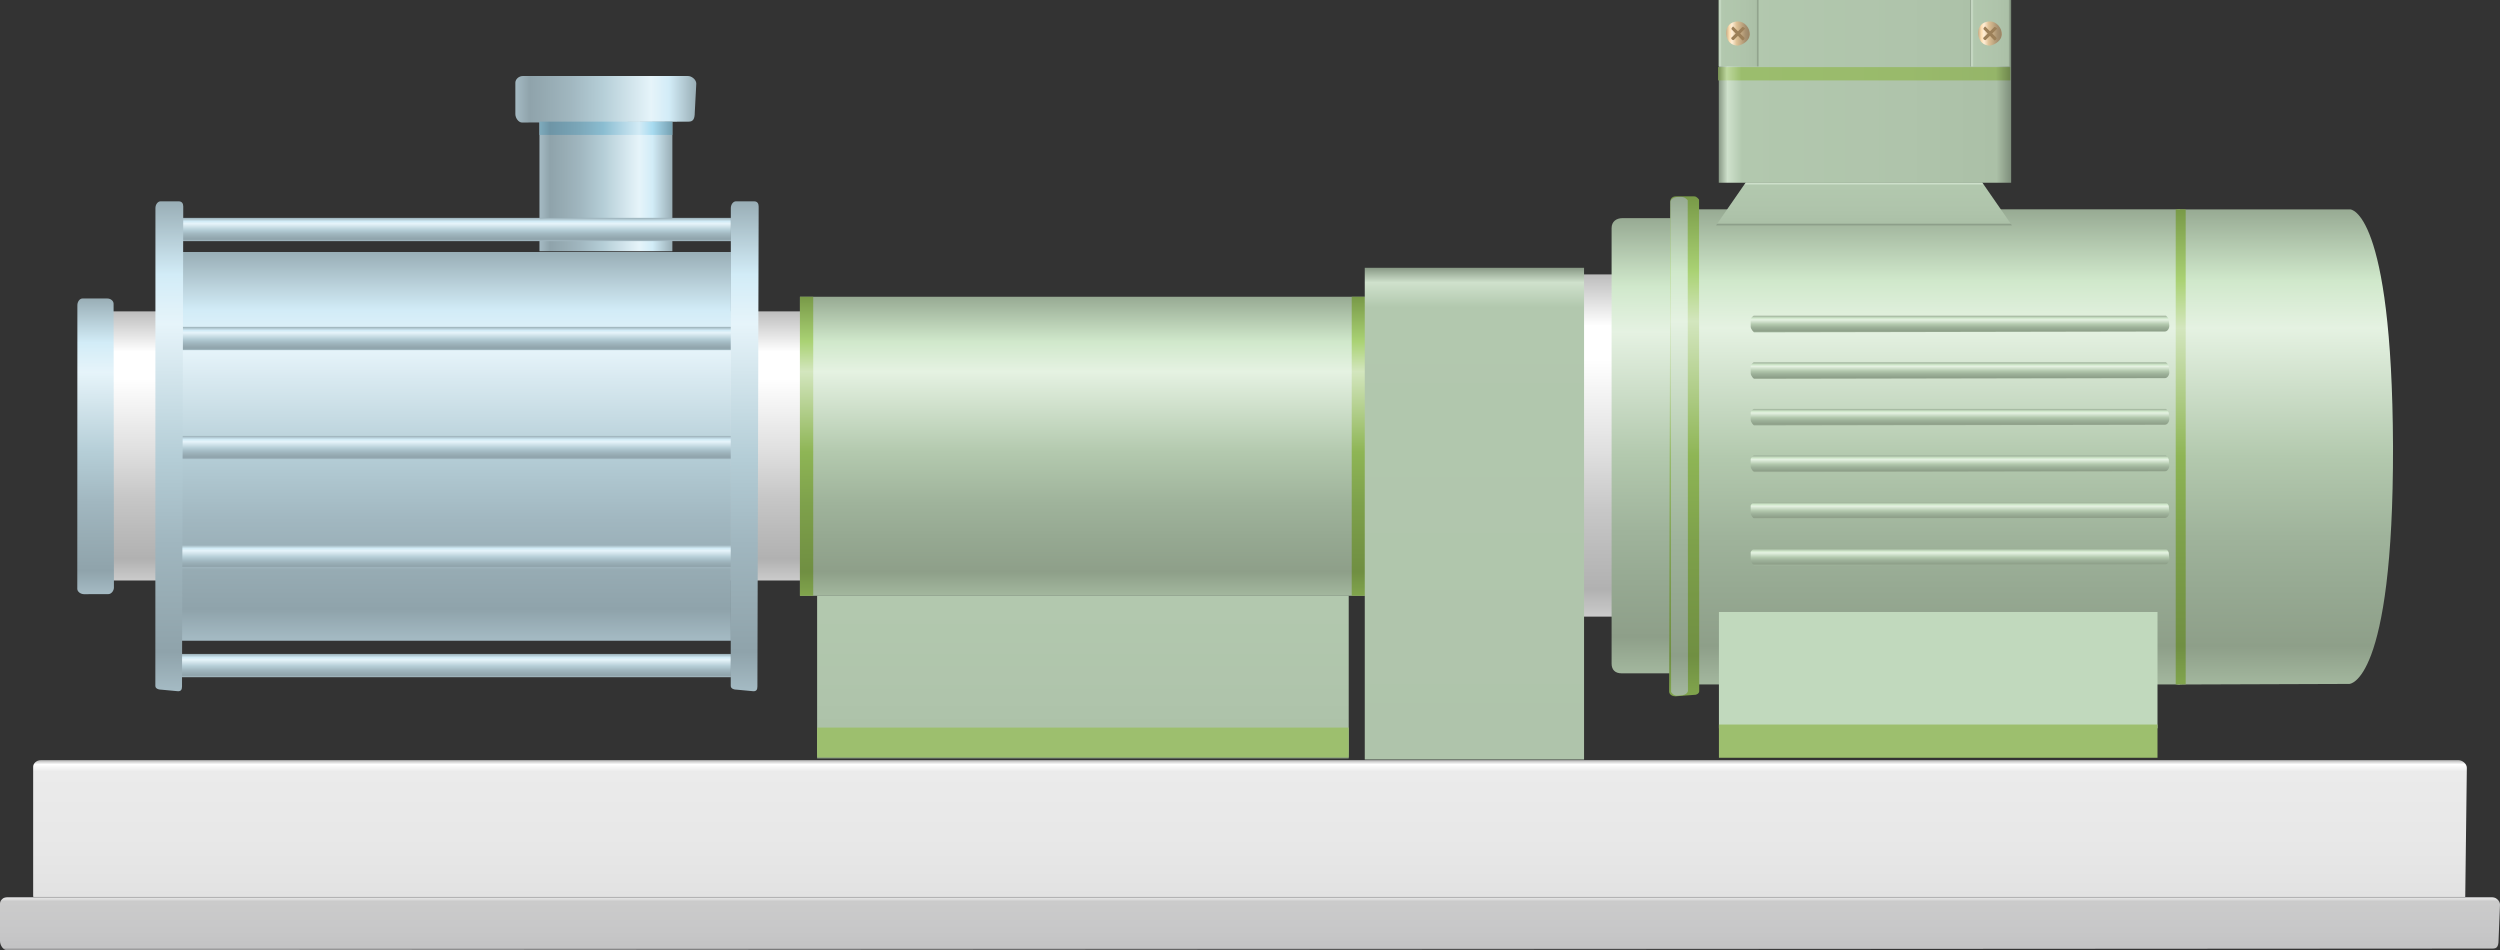 <?xml version="1.0" encoding="utf-8"?>
<!-- Generator: Adobe Illustrator 16.0.0, SVG Export Plug-In . SVG Version: 6.00 Build 0)  -->
<!DOCTYPE svg PUBLIC "-//W3C//DTD SVG 1.1//EN" "http://www.w3.org/Graphics/SVG/1.1/DTD/svg11.dtd">
<svg preserveAspectRatio="none"   version="1.1" id="图层_1" xmlns="http://www.w3.org/2000/svg" xmlns:xlink="http://www.w3.org/1999/xlink" x="0px" y="0px"
	 width="564.328px" height="214.477px" viewBox="1.301 351 564.328 214.477" enable-background="new 1.301 351 564.328 214.477"
	 xml:space="preserve">
<rect x="1.301" y="351" width="564.328" height="214.477" fill="#333333" stroke="none"/>
<g id="surface256">
	
		<linearGradient id="SVGID_1_" gradientUnits="userSpaceOnUse" x1="242.227" y1="181.805" x2="202.227" y2="181.805" gradientTransform="matrix(0.75 0 0 -0.75 -28.592 529.435)">
		<stop  offset="0" style="stop-color:#99AEB6"/>
		<stop  offset="0.15" style="stop-color:#D2ECF7"/>
		<stop  offset="0.25" style="stop-color:#E6F4FA"/>
		<stop  offset="0.52" style="stop-color:#B5CED7"/>
		<stop  offset="0.69" style="stop-color:#A1B7C0"/>
		<stop  offset="0.8" style="stop-color:#98ADB5"/>
		<stop  offset="0.92" style="stop-color:#8FA3AB"/>
		<stop  offset="1" style="stop-color:#A5BBC4"/>
	</linearGradient>
	<path fill="url(#SVGID_1_)" d="M123.078,407.707h30v-29.25h-30V407.707z"/>
	
		<linearGradient id="SVGID_2_" gradientUnits="userSpaceOnUse" x1="256.685" y1="194.307" x2="202.227" y2="194.307" gradientTransform="matrix(0.75 0 0 -0.75 -34.038 519.139)">
		<stop  offset="0" style="stop-color:#99AEB6"/>
		<stop  offset="0.15" style="stop-color:#D2ECF7"/>
		<stop  offset="0.25" style="stop-color:#E6F4FA"/>
		<stop  offset="0.52" style="stop-color:#B5CED7"/>
		<stop  offset="0.69" style="stop-color:#A1B7C0"/>
		<stop  offset="0.8" style="stop-color:#98ADB5"/>
		<stop  offset="0.92" style="stop-color:#8FA3AB"/>
		<stop  offset="1" style="stop-color:#A5BBC4"/>
	</linearGradient>
	<path fill="url(#SVGID_2_)" d="M119.133,368.16h37.5c0.75,0,1.844,0.77,1.844,1.719l-0.344,6.531c0,1.5-0.418,2.047-1.359,2.047
		l-37.641,0.203c-0.75,0-1.5-0.973-1.5-1.918v-7.082c0-0.75,0.762-1.5,1.699-1.5H119.133z"/>
	
		<linearGradient id="SVGID_3_" gradientUnits="userSpaceOnUse" x1="430.224" y1="201.303" x2="430.224" y2="120.303" gradientTransform="matrix(0.75 0 0 -0.75 -127.981 572.262)">
		<stop  offset="0" style="stop-color:#BDBDBD"/>
		<stop  offset="0.15" style="stop-color:#FFFFFF"/>
		<stop  offset="0.25" style="stop-color:#FFFFFF"/>
		<stop  offset="0.52" style="stop-color:#DFDFDF"/>
		<stop  offset="0.69" style="stop-color:#C7C7C7"/>
		<stop  offset="0.8" style="stop-color:#BCBCBC"/>
		<stop  offset="0.92" style="stop-color:#B1B1B1"/>
		<stop  offset="1" style="stop-color:#CBCBCB"/>
	</linearGradient>
	<path fill="url(#SVGID_3_)" d="M23.688,421.285h342v60.75h-342V421.285z"/>
	
		<linearGradient id="SVGID_4_" gradientUnits="userSpaceOnUse" x1="207.227" y1="201.305" x2="207.227" y2="98.305" gradientTransform="matrix(0.75 0 0 -0.75 206.805 563.92)">
		<stop  offset="0" style="stop-color:#BDBDBD"/>
		<stop  offset="0.15" style="stop-color:#FFFFFF"/>
		<stop  offset="0.25" style="stop-color:#FFFFFF"/>
		<stop  offset="0.52" style="stop-color:#DFDFDF"/>
		<stop  offset="0.69" style="stop-color:#C7C7C7"/>
		<stop  offset="0.8" style="stop-color:#BCBCBC"/>
		<stop  offset="0.92" style="stop-color:#B1B1B1"/>
		<stop  offset="1" style="stop-color:#CBCBCB"/>
	</linearGradient>
	<path fill="url(#SVGID_4_)" d="M358.476,412.941h7.5v77.25h-7.5V412.941z"/>
	
		<linearGradient id="SVGID_5_" gradientUnits="userSpaceOnUse" x1="211.227" y1="201.304" x2="211.227" y2="64.304" gradientTransform="matrix(0.75 0 0 -0.75 213.42 551.219)">
		<stop  offset="0" style="stop-color:#97AA93"/>
		<stop  offset="0.15" style="stop-color:#D0E8CB"/>
		<stop  offset="0.25" style="stop-color:#E5F2E2"/>
		<stop  offset="0.52" style="stop-color:#B3C9AE"/>
		<stop  offset="0.69" style="stop-color:#9FB39B"/>
		<stop  offset="0.8" style="stop-color:#96A992"/>
		<stop  offset="0.92" style="stop-color:#8E9F89"/>
		<stop  offset="1" style="stop-color:#A3B79E"/>
	</linearGradient>
	<path fill="url(#SVGID_5_)" d="M367.339,400.242h11.25v102.75h-11.25c-1.5,0-2.25-0.848-2.25-2.203v-98.297
		c0-1.5,1.09-2.25,2.434-2.25H367.339z"/>
	
		<linearGradient id="SVGID_6_" gradientUnits="userSpaceOnUse" x1="274.727" y1="201.307" x2="274.727" y2="58.306" gradientTransform="matrix(0.75 0 0 -0.75 232.982 549.229)">
		<stop  offset="0" style="stop-color:#97AA93"/>
		<stop  offset="0.15" style="stop-color:#D0E8CB"/>
		<stop  offset="0.25" style="stop-color:#E5F2E2"/>
		<stop  offset="0.52" style="stop-color:#B3C9AE"/>
		<stop  offset="0.69" style="stop-color:#9FB39B"/>
		<stop  offset="0.8" style="stop-color:#96A992"/>
		<stop  offset="0.92" style="stop-color:#8E9F89"/>
		<stop  offset="1" style="stop-color:#A3B79E"/>
	</linearGradient>
	<path fill="url(#SVGID_6_)" d="M384.652,398.25h108.75V505.5h-108.75V398.25z"/>
	
		<linearGradient id="SVGID_7_" gradientUnits="userSpaceOnUse" x1="234.663" y1="201.303" x2="234.663" y2="58.303" gradientTransform="matrix(0.75 0 0 -0.75 341.155 549.242)">
		<stop  offset="0" style="stop-color:#97AA93"/>
		<stop  offset="0.15" style="stop-color:#D0E8CB"/>
		<stop  offset="0.25" style="stop-color:#E5F2E2"/>
		<stop  offset="0.52" style="stop-color:#B3C9AE"/>
		<stop  offset="0.69" style="stop-color:#9FB39B"/>
		<stop  offset="0.8" style="stop-color:#96A992"/>
		<stop  offset="0.92" style="stop-color:#8E9F89"/>
		<stop  offset="1" style="stop-color:#A3B79E"/>
	</linearGradient>
	<path fill="url(#SVGID_7_)" d="M492.824,398.265h39c0,0,9.434,0,9.656,53.559c0.094,53.691-9.883,53.559-9.883,53.559
		l-38.773,0.133V398.265z"/>
	
		<linearGradient id="SVGID_8_" gradientUnits="userSpaceOnUse" x1="203.724" y1="201.307" x2="203.724" y2="58.307" gradientTransform="matrix(0.75 0 0 -0.75 340.762 549.229)">
		<stop  offset="0" style="stop-color:#789947"/>
		<stop  offset="0.15" style="stop-color:#AAD274"/>
		<stop  offset="0.25" style="stop-color:#D3E6BE"/>
		<stop  offset="0.52" style="stop-color:#8EB555"/>
		<stop  offset="0.69" style="stop-color:#7EA14B"/>
		<stop  offset="0.8" style="stop-color:#779846"/>
		<stop  offset="0.92" style="stop-color:#708F42"/>
		<stop  offset="1" style="stop-color:#81A54D"/>
	</linearGradient>
	<path fill="url(#SVGID_8_)" d="M492.429,398.25h2.25V505.5h-2.25V398.25z"/>
	
		<linearGradient id="SVGID_9_" gradientUnits="userSpaceOnUse" x1="170.177" y1="201.304" x2="170.177" y2="50.83" gradientTransform="matrix(-0.75 0 0 -0.75 509.104 546.302)">
		<stop  offset="0" style="stop-color:#789947"/>
		<stop  offset="0.15" style="stop-color:#AAD274"/>
		<stop  offset="0.25" style="stop-color:#D3E6BE"/>
		<stop  offset="0.52" style="stop-color:#8EB555"/>
		<stop  offset="0.69" style="stop-color:#7EA14B"/>
		<stop  offset="0.8" style="stop-color:#779846"/>
		<stop  offset="0.92" style="stop-color:#708F42"/>
		<stop  offset="1" style="stop-color:#81A54D"/>
	</linearGradient>
	<path fill="url(#SVGID_9_)" d="M384.078,395.324h-4.5c-0.75,0-1.223,0.496-1.223,1.113l-0.277,110.637
		c0,0.75,0.773,1.105,1.391,1.105l4.609-0.355c0,0,0.789-0.188,0.789-0.809l-0.039-110.941c0,0-0.461-0.75-1.074-0.75H384.078z"/>
	
		<linearGradient id="SVGID_10_" gradientUnits="userSpaceOnUse" x1="168.274" y1="201.303" x2="168.274" y2="51.183" gradientTransform="matrix(-0.75 0 0 -0.75 506.546 546.434)">
		<stop  offset="0" style="stop-color:#97AA93"/>
		<stop  offset="0.15" style="stop-color:#D0E8CB"/>
		<stop  offset="0.25" style="stop-color:#E5F2E2"/>
		<stop  offset="0.52" style="stop-color:#B3C9AE"/>
		<stop  offset="0.69" style="stop-color:#9FB39B"/>
		<stop  offset="0.8" style="stop-color:#96A992"/>
		<stop  offset="0.92" style="stop-color:#8E9F89"/>
		<stop  offset="1" style="stop-color:#A3B79E"/>
	</linearGradient>
	<path fill="url(#SVGID_10_)" d="M380.769,395.457h-0.75c-0.75,0-1.66,0.5-1.66,1.121l0.16,110.629c0,0,0.48,0.84,1.273,0.84
		l0.977-0.09c0.75,0,1.555-0.441,1.555-1.063l-0.055-110.688c0,0-0.59-0.75-1.383-0.75H380.769z"/>
	<path fill="#C1D9BD" d="M389.316,489.144h99v26.25h-99V489.144z"/>
	<path fill="#9DBF6E" d="M389.316,514.55h99v7.5h-99V514.55z"/>
	
		<linearGradient id="SVGID_11_" gradientUnits="userSpaceOnUse" x1="265.228" y1="201.349" x2="265.228" y2="196.302" gradientTransform="matrix(0.75 0 0 -0.75 244.813 573.249)">
		<stop  offset="0" style="stop-color:#97AA93"/>
		<stop  offset="0.15" style="stop-color:#D0E8CB"/>
		<stop  offset="0.25" style="stop-color:#E5F2E2"/>
		<stop  offset="0.52" style="stop-color:#B3C9AE"/>
		<stop  offset="0.69" style="stop-color:#9FB39B"/>
		<stop  offset="0.8" style="stop-color:#96A992"/>
		<stop  offset="0.92" style="stop-color:#8E9F89"/>
		<stop  offset="1" style="stop-color:#A3B79E"/>
	</linearGradient>
	<path fill="url(#SVGID_11_)" d="M397.234,422.273h93c0,0,0.641,0.465,0.641,1.086l0.109,1.164c0,0.75-0.516,1.324-1.012,1.324
		l-92.738,0.176c0,0-0.75-0.68-0.75-1.297v-1.703c0,0,0.375-0.785,0.871-0.785L397.234,422.273z"/>
	
		<linearGradient id="SVGID_12_" gradientUnits="userSpaceOnUse" x1="265.228" y1="201.35" x2="265.228" y2="196.303" gradientTransform="matrix(0.75 0 0 -0.75 244.813 583.77)">
		<stop  offset="0" style="stop-color:#97AA93"/>
		<stop  offset="0.15" style="stop-color:#D0E8CB"/>
		<stop  offset="0.25" style="stop-color:#E5F2E2"/>
		<stop  offset="0.52" style="stop-color:#B3C9AE"/>
		<stop  offset="0.69" style="stop-color:#9FB39B"/>
		<stop  offset="0.8" style="stop-color:#96A992"/>
		<stop  offset="0.92" style="stop-color:#8E9F89"/>
		<stop  offset="1" style="stop-color:#A3B79E"/>
	</linearGradient>
	<path fill="url(#SVGID_12_)" d="M397.234,432.792h93c0,0,0.641,0.469,0.641,1.086l0.109,1.164c0,0.75-0.516,1.324-1.012,1.324
		l-92.738,0.176c0,0-0.75-0.676-0.75-1.297v-1.703c0,0,0.375-0.785,0.871-0.785L397.234,432.792z"/>
	
		<linearGradient id="SVGID_13_" gradientUnits="userSpaceOnUse" x1="265.228" y1="201.351" x2="265.228" y2="196.304" gradientTransform="matrix(0.75 0 0 -0.75 244.813 594.29)">
		<stop  offset="0" style="stop-color:#97AA93"/>
		<stop  offset="0.15" style="stop-color:#D0E8CB"/>
		<stop  offset="0.25" style="stop-color:#E5F2E2"/>
		<stop  offset="0.52" style="stop-color:#B3C9AE"/>
		<stop  offset="0.69" style="stop-color:#9FB39B"/>
		<stop  offset="0.8" style="stop-color:#96A992"/>
		<stop  offset="0.92" style="stop-color:#8E9F89"/>
		<stop  offset="1" style="stop-color:#A3B79E"/>
	</linearGradient>
	<path fill="url(#SVGID_13_)" d="M397.234,443.312h93c0,0,0.641,0.469,0.641,1.09l0.109,1.16c0,0.75-0.516,1.328-1.012,1.328
		l-92.738,0.172c0,0-0.75-0.676-0.75-1.297v-1.703c0,0,0.375-0.785,0.871-0.785L397.234,443.312z"/>
	
		<linearGradient id="SVGID_14_" gradientUnits="userSpaceOnUse" x1="265.228" y1="201.352" x2="265.228" y2="196.306" gradientTransform="matrix(0.75 0 0 -0.75 244.813 604.811)">
		<stop  offset="0" style="stop-color:#97AA93"/>
		<stop  offset="0.15" style="stop-color:#D0E8CB"/>
		<stop  offset="0.25" style="stop-color:#E5F2E2"/>
		<stop  offset="0.52" style="stop-color:#B3C9AE"/>
		<stop  offset="0.69" style="stop-color:#9FB39B"/>
		<stop  offset="0.8" style="stop-color:#96A992"/>
		<stop  offset="0.92" style="stop-color:#8E9F89"/>
		<stop  offset="1" style="stop-color:#A3B79E"/>
	</linearGradient>
	<path fill="url(#SVGID_14_)" d="M397.234,453.832h93c0,0,0.641,0.469,0.641,1.09l0.109,1.16c0,0.75-0.516,1.328-1.012,1.328
		l-92.738,0.172c0,0-0.75-0.676-0.75-1.297v-1.703c0,0,0.375-0.785,0.871-0.785L397.234,453.832z"/>
	
		<linearGradient id="SVGID_15_" gradientUnits="userSpaceOnUse" x1="265.228" y1="201.349" x2="265.228" y2="196.302" gradientTransform="matrix(0.75 0 0 -0.75 244.813 615.331)">
		<stop  offset="0" style="stop-color:#97AA93"/>
		<stop  offset="0.15" style="stop-color:#D0E8CB"/>
		<stop  offset="0.25" style="stop-color:#E5F2E2"/>
		<stop  offset="0.52" style="stop-color:#B3C9AE"/>
		<stop  offset="0.69" style="stop-color:#9FB39B"/>
		<stop  offset="0.8" style="stop-color:#96A992"/>
		<stop  offset="0.92" style="stop-color:#8E9F89"/>
		<stop  offset="1" style="stop-color:#A3B79E"/>
	</linearGradient>
	<path fill="url(#SVGID_15_)" d="M397.234,464.355h93c0,0,0.641,0.465,0.641,1.086l0.109,1.164c0,0.75-0.516,1.324-1.012,1.324
		l-92.738,0.176c0,0-0.75-0.68-0.75-1.297v-1.703c0,0,0.375-0.785,0.871-0.785L397.234,464.355z"/>
	
		<linearGradient id="SVGID_16_" gradientUnits="userSpaceOnUse" x1="265.228" y1="201.35" x2="265.228" y2="196.303" gradientTransform="matrix(0.75 0 0 -0.75 244.813 625.852)">
		<stop  offset="0" style="stop-color:#97AA93"/>
		<stop  offset="0.15" style="stop-color:#D0E8CB"/>
		<stop  offset="0.25" style="stop-color:#E5F2E2"/>
		<stop  offset="0.52" style="stop-color:#B3C9AE"/>
		<stop  offset="0.69" style="stop-color:#9FB39B"/>
		<stop  offset="0.8" style="stop-color:#96A992"/>
		<stop  offset="0.92" style="stop-color:#8E9F89"/>
		<stop  offset="1" style="stop-color:#A3B79E"/>
	</linearGradient>
	<path fill="url(#SVGID_16_)" d="M397.234,474.875h93c0,0,0.641,0.469,0.641,1.086l0.109,1.164c0,0.75-0.516,1.324-1.012,1.324
		l-92.738,0.176c0,0-0.75-0.676-0.75-1.297v-1.703c0,0,0.375-0.785,0.871-0.785L397.234,474.875z"/>
	
		<linearGradient id="SVGID_17_" gradientUnits="userSpaceOnUse" x1="14.307" y1="321.203" x2="1.307" y2="321.203" gradientTransform="matrix(0 -0.75 -0.75 0 662.964 402.826)">
		<stop  offset="0" style="stop-color:#889985"/>
		<stop  offset="0.03" style="stop-color:#CFE1CC"/>
		<stop  offset="0.08" style="stop-color:#B2C8AE"/>
		<stop  offset="0.64" style="stop-color:#AFC4AB"/>
		<stop  offset="0.95" style="stop-color:#ABC0A7"/>
		<stop  offset="1" style="stop-color:#7E8E7B"/>
	</linearGradient>
	<path fill="url(#SVGID_17_)" d="M388.687,401.847l6.75-9.75h53.25l6.75,9.75H388.687z"/>
	
		<linearGradient id="SVGID_18_" gradientUnits="userSpaceOnUse" x1="253.703" y1="173.805" x2="165.703" y2="173.805" gradientTransform="matrix(-0.75 0 0 -0.75 579.559 501.978)">
		<stop  offset="0" style="stop-color:#889985"/>
		<stop  offset="0.03" style="stop-color:#CFE1CC"/>
		<stop  offset="0.08" style="stop-color:#B2C8AE"/>
		<stop  offset="0.64" style="stop-color:#AFC4AB"/>
		<stop  offset="0.95" style="stop-color:#ABC0A7"/>
		<stop  offset="1" style="stop-color:#7E8E7B"/>
	</linearGradient>
	<path fill="url(#SVGID_18_)" d="M455.281,392.25h-66V351h66V392.25z"/>
	
		<linearGradient id="SVGID_19_" gradientUnits="userSpaceOnUse" x1="253.702" y1="199.307" x2="165.702" y2="199.307" gradientTransform="matrix(-0.75 0 0 -0.75 579.385 517.131)">
		<stop  offset="0" style="stop-color:#769052"/>
		<stop  offset="0.03" style="stop-color:#BED89F"/>
		<stop  offset="0.08" style="stop-color:#9BBD6D"/>
		<stop  offset="0.64" style="stop-color:#99BA6B"/>
		<stop  offset="0.95" style="stop-color:#95B569"/>
		<stop  offset="1" style="stop-color:#6E864C"/>
	</linearGradient>
	<path fill="url(#SVGID_19_)" d="M455.109,369.152h-66v-3h66V369.152z"/>
	
		<linearGradient id="SVGID_20_" gradientUnits="userSpaceOnUse" x1="177.704" y1="191.305" x2="165.704" y2="191.305" gradientTransform="matrix(-0.75 0 0 -0.75 579.379 501.977)">
		<stop  offset="0" style="stop-color:#889985"/>
		<stop  offset="0.03" style="stop-color:#CFE1CC"/>
		<stop  offset="0.08" style="stop-color:#B2C8AE"/>
		<stop  offset="0.64" style="stop-color:#AFC4AB"/>
		<stop  offset="0.95" style="stop-color:#ABC0A7"/>
		<stop  offset="1" style="stop-color:#7E8E7B"/>
	</linearGradient>
	<path fill="url(#SVGID_20_)" d="M455.101,366h-9v-15h9V366z"/>
	
		<linearGradient id="SVGID_21_" gradientUnits="userSpaceOnUse" x1="177.702" y1="191.305" x2="165.702" y2="191.305" gradientTransform="matrix(-0.75 0 0 -0.75 522.495 501.977)">
		<stop  offset="0" style="stop-color:#889985"/>
		<stop  offset="0.03" style="stop-color:#CFE1CC"/>
		<stop  offset="0.08" style="stop-color:#B2C8AE"/>
		<stop  offset="0.64" style="stop-color:#AFC4AB"/>
		<stop  offset="0.95" style="stop-color:#ABC0A7"/>
		<stop  offset="1" style="stop-color:#7E8E7B"/>
	</linearGradient>
	<path fill="url(#SVGID_21_)" d="M398.218,366h-9v-15h9V366z"/>
	
		<linearGradient id="SVGID_22_" gradientUnits="userSpaceOnUse" x1="172.935" y1="197.664" x2="165.705" y2="197.664" gradientTransform="matrix(-0.75 0 0 -0.75 577.497 506.817)">
		<stop  offset="0" style="stop-color:#C4AA84"/>
		<stop  offset="0.15" style="stop-color:#FFE0B3"/>
		<stop  offset="0.25" style="stop-color:#FFEED7"/>
		<stop  offset="0.44" style="stop-color:#DFC297"/>
		<stop  offset="0.6" style="stop-color:#C7AD86"/>
		<stop  offset="0.8" style="stop-color:#A89170"/>
		<stop  offset="0.97" style="stop-color:#998566"/>
		<stop  offset="1" style="stop-color:#CBB189"/>
	</linearGradient>
	<path fill="url(#SVGID_22_)" d="M453.218,358.839c0-1.5-1.211-3-2.711-3c-1.789,0-2.711,1.219-2.711,2.73
		c0.172,1.77,1.211,2.73,2.711,2.73c1.211-0.211,2.711-1.223,2.711-2.73V358.839z"/>
	<path fill="#9C8059" d="M452.128,357.457c-0.531-0.531-0.609-0.395-0.746-0.254l-2.438,2.375c0,0,0.055,0.23,0.191,0.367
		c0.34,0.16,0.363,0.141,0.5,0L452.128,357.457c0,0-0.109-0.117-0.246-0.254L452.128,357.457z"/>
	<path fill="#9C8059" d="M449.394,356.957c-0.531,0.531-0.391,0.605-0.254,0.742l2.375,2.438c0,0,0.23-0.051,0.371-0.191
		c0.16-0.336,0.137-0.359,0-0.496L449.394,356.957c0,0-0.117,0.105-0.254,0.246L449.394,356.957z"/>
	
		<linearGradient id="SVGID_23_" gradientUnits="userSpaceOnUse" x1="172.94" y1="197.664" x2="165.705" y2="197.664" gradientTransform="matrix(-0.75 0 0 -0.75 520.614 506.817)">
		<stop  offset="0" style="stop-color:#C4AA84"/>
		<stop  offset="0.15" style="stop-color:#FFE0B3"/>
		<stop  offset="0.25" style="stop-color:#FFEED7"/>
		<stop  offset="0.44" style="stop-color:#DFC297"/>
		<stop  offset="0.6" style="stop-color:#C7AD86"/>
		<stop  offset="0.8" style="stop-color:#A89170"/>
		<stop  offset="0.97" style="stop-color:#998566"/>
		<stop  offset="1" style="stop-color:#CBB189"/>
	</linearGradient>
	<path fill="url(#SVGID_23_)" d="M396.335,358.839c0-1.5-1.215-3-2.711-3c-1.789,0-2.715,1.219-2.715,2.73
		c0.176,1.77,1.215,2.73,2.715,2.73c1.211-0.211,2.711-1.223,2.711-2.73V358.839z"/>
	<path fill="#9C8059" d="M395.246,357.457c-0.531-0.531-0.609-0.395-0.746-0.254l-2.438,2.375c0,0,0.055,0.23,0.191,0.367
		c0.34,0.16,0.363,0.141,0.5,0L395.246,357.457c0,0-0.109-0.117-0.246-0.254L395.246,357.457z"/>
	<path fill="#9C8059" d="M392.511,356.957c-0.531,0.531-0.391,0.605-0.254,0.742l2.375,2.438c0,0,0.23-0.051,0.371-0.191
		c0.16-0.336,0.137-0.359,0-0.496L392.511,356.957c0,0-0.117,0.105-0.254,0.246L392.511,356.957z"/>
	
		<linearGradient id="SVGID_24_" gradientUnits="userSpaceOnUse" x1="287.225" y1="201.304" x2="287.225" y2="111.304" gradientTransform="matrix(0.75 0 0 -0.75 30.202 568.966)">
		<stop  offset="0" style="stop-color:#97AA93"/>
		<stop  offset="0.15" style="stop-color:#D0E8CB"/>
		<stop  offset="0.25" style="stop-color:#E5F2E2"/>
		<stop  offset="0.52" style="stop-color:#B3C9AE"/>
		<stop  offset="0.69" style="stop-color:#9FB39B"/>
		<stop  offset="0.8" style="stop-color:#96A992"/>
		<stop  offset="0.92" style="stop-color:#8E9F89"/>
		<stop  offset="1" style="stop-color:#A3B79E"/>
	</linearGradient>
	<path fill="url(#SVGID_24_)" d="M181.871,417.988h127.5v67.5h-127.5V417.988z"/>
	
		<linearGradient id="SVGID_25_" gradientUnits="userSpaceOnUse" x1="204.227" y1="201.304" x2="204.227" y2="111.304" gradientTransform="matrix(0.75 0 0 -0.75 154.756 568.966)">
		<stop  offset="0" style="stop-color:#789947"/>
		<stop  offset="0.15" style="stop-color:#AAD274"/>
		<stop  offset="0.25" style="stop-color:#D3E6BE"/>
		<stop  offset="0.52" style="stop-color:#8EB555"/>
		<stop  offset="0.69" style="stop-color:#7EA14B"/>
		<stop  offset="0.8" style="stop-color:#779846"/>
		<stop  offset="0.92" style="stop-color:#708F42"/>
		<stop  offset="1" style="stop-color:#81A54D"/>
	</linearGradient>
	<path fill="url(#SVGID_25_)" d="M306.425,417.988h3v67.5h-3V417.988z"/>
	
		<linearGradient id="SVGID_26_" gradientUnits="userSpaceOnUse" x1="204.226" y1="201.304" x2="204.226" y2="111.304" gradientTransform="matrix(0.75 0 0 -0.75 30.202 568.966)">
		<stop  offset="0" style="stop-color:#789947"/>
		<stop  offset="0.15" style="stop-color:#AAD274"/>
		<stop  offset="0.25" style="stop-color:#D3E6BE"/>
		<stop  offset="0.52" style="stop-color:#8EB555"/>
		<stop  offset="0.69" style="stop-color:#7EA14B"/>
		<stop  offset="0.8" style="stop-color:#779846"/>
		<stop  offset="0.92" style="stop-color:#708F42"/>
		<stop  offset="1" style="stop-color:#81A54D"/>
	</linearGradient>
	<path fill="url(#SVGID_26_)" d="M181.871,417.988h3v67.5h-3V417.988z"/>
	
		<linearGradient id="SVGID_27_" gradientUnits="userSpaceOnUse" x1="286.724" y1="201.306" x2="286.724" y2="84.306" gradientTransform="matrix(0.75 0 0 -0.75 -112.121 558.865)">
		<stop  offset="0" style="stop-color:#99AEB6"/>
		<stop  offset="0.15" style="stop-color:#D2ECF7"/>
		<stop  offset="0.25" style="stop-color:#E6F4FA"/>
		<stop  offset="0.52" style="stop-color:#B5CED7"/>
		<stop  offset="0.69" style="stop-color:#A1B7C0"/>
		<stop  offset="0.8" style="stop-color:#98ADB5"/>
		<stop  offset="0.92" style="stop-color:#8FA3AB"/>
		<stop  offset="1" style="stop-color:#A5BBC4"/>
	</linearGradient>
	<path fill="url(#SVGID_27_)" d="M166.297,407.886H39.547v87.75h126.75V407.886z"/>
	
		<linearGradient id="SVGID_28_" gradientUnits="userSpaceOnUse" x1="286.724" y1="201.305" x2="286.724" y2="194.305" gradientTransform="matrix(0.75 0 0 -0.75 -112.121 575.768)">
		<stop  offset="0" style="stop-color:#99AEB6"/>
		<stop  offset="0.15" style="stop-color:#D2ECF7"/>
		<stop  offset="0.25" style="stop-color:#E6F4FA"/>
		<stop  offset="0.52" style="stop-color:#B5CED7"/>
		<stop  offset="0.69" style="stop-color:#A1B7C0"/>
		<stop  offset="0.8" style="stop-color:#98ADB5"/>
		<stop  offset="0.92" style="stop-color:#8FA3AB"/>
		<stop  offset="1" style="stop-color:#A5BBC4"/>
	</linearGradient>
	<path fill="url(#SVGID_28_)" d="M166.297,424.789H39.547v5.25h126.75V424.789z"/>
	
		<linearGradient id="SVGID_29_" gradientUnits="userSpaceOnUse" x1="286.724" y1="201.305" x2="286.724" y2="194.305" gradientTransform="matrix(0.75 0 0 -0.75 -112.121 600.377)">
		<stop  offset="0" style="stop-color:#99AEB6"/>
		<stop  offset="0.15" style="stop-color:#D2ECF7"/>
		<stop  offset="0.25" style="stop-color:#E6F4FA"/>
		<stop  offset="0.52" style="stop-color:#B5CED7"/>
		<stop  offset="0.69" style="stop-color:#A1B7C0"/>
		<stop  offset="0.8" style="stop-color:#98ADB5"/>
		<stop  offset="0.92" style="stop-color:#8FA3AB"/>
		<stop  offset="1" style="stop-color:#A5BBC4"/>
	</linearGradient>
	<path fill="url(#SVGID_29_)" d="M166.297,449.398H39.547v5.25h126.75V449.398z"/>
	
		<linearGradient id="SVGID_30_" gradientUnits="userSpaceOnUse" x1="286.725" y1="201.307" x2="286.725" y2="194.307" gradientTransform="matrix(0.75 0 0 -0.75 -112.121 624.987)">
		<stop  offset="0" style="stop-color:#99AEB6"/>
		<stop  offset="0.15" style="stop-color:#D2ECF7"/>
		<stop  offset="0.25" style="stop-color:#E6F4FA"/>
		<stop  offset="0.52" style="stop-color:#B5CED7"/>
		<stop  offset="0.69" style="stop-color:#A1B7C0"/>
		<stop  offset="0.8" style="stop-color:#98ADB5"/>
		<stop  offset="0.92" style="stop-color:#8FA3AB"/>
		<stop  offset="1" style="stop-color:#A5BBC4"/>
	</linearGradient>
	<path fill="url(#SVGID_30_)" d="M166.297,474.007H39.547v5.25h126.75V474.007z"/>
	
		<linearGradient id="SVGID_31_" gradientUnits="userSpaceOnUse" x1="286.725" y1="201.307" x2="286.725" y2="194.307" gradientTransform="matrix(0.75 0 0 -0.75 -112.121 649.597)">
		<stop  offset="0" style="stop-color:#99AEB6"/>
		<stop  offset="0.15" style="stop-color:#D2ECF7"/>
		<stop  offset="0.25" style="stop-color:#E6F4FA"/>
		<stop  offset="0.52" style="stop-color:#B5CED7"/>
		<stop  offset="0.69" style="stop-color:#A1B7C0"/>
		<stop  offset="0.8" style="stop-color:#98ADB5"/>
		<stop  offset="0.92" style="stop-color:#8FA3AB"/>
		<stop  offset="1" style="stop-color:#A5BBC4"/>
	</linearGradient>
	<path fill="url(#SVGID_31_)" d="M166.297,498.617H39.547v5.25h126.75V498.617z"/>
	
		<linearGradient id="SVGID_32_" gradientUnits="userSpaceOnUse" x1="286.724" y1="201.305" x2="286.724" y2="194.305" gradientTransform="matrix(0.75 0 0 -0.75 -112.121 551.158)">
		<stop  offset="0" style="stop-color:#99AEB6"/>
		<stop  offset="0.15" style="stop-color:#D2ECF7"/>
		<stop  offset="0.25" style="stop-color:#E6F4FA"/>
		<stop  offset="0.52" style="stop-color:#B5CED7"/>
		<stop  offset="0.69" style="stop-color:#A1B7C0"/>
		<stop  offset="0.8" style="stop-color:#98ADB5"/>
		<stop  offset="0.92" style="stop-color:#8FA3AB"/>
		<stop  offset="1" style="stop-color:#A5BBC4"/>
	</linearGradient>
	<path fill="url(#SVGID_32_)" d="M166.297,400.179H39.547v5.25h126.75V400.179z"/>
	
		<linearGradient id="SVGID_33_" gradientUnits="userSpaceOnUse" x1="206.402" y1="201.308" x2="206.402" y2="53.855" gradientTransform="matrix(0.75 0 0 -0.75 14.603 547.425)">
		<stop  offset="0" style="stop-color:#99AEB6"/>
		<stop  offset="0.15" style="stop-color:#D2ECF7"/>
		<stop  offset="0.25" style="stop-color:#E6F4FA"/>
		<stop  offset="0.52" style="stop-color:#B5CED7"/>
		<stop  offset="0.69" style="stop-color:#A1B7C0"/>
		<stop  offset="0.8" style="stop-color:#98ADB5"/>
		<stop  offset="0.92" style="stop-color:#8FA3AB"/>
		<stop  offset="1" style="stop-color:#A5BBC4"/>
	</linearGradient>
	<path fill="url(#SVGID_33_)" d="M167.773,396.445h3.75c0.75,0,1.031,0.516,1.031,1.172l-0.281,108.328
		c0,0.75-0.246,1.09-0.898,1.09l-3.602-0.34c-0.75,0-1.52-0.215-1.52-0.871l0.02-107.879c0-0.75,0.508-1.5,1.16-1.5H167.773z"/>
	
		<linearGradient id="SVGID_34_" gradientUnits="userSpaceOnUse" x1="206.401" y1="201.308" x2="206.401" y2="53.855" gradientTransform="matrix(0.75 0 0 -0.75 -115.283 547.425)">
		<stop  offset="0" style="stop-color:#99AEB6"/>
		<stop  offset="0.15" style="stop-color:#D2ECF7"/>
		<stop  offset="0.25" style="stop-color:#E6F4FA"/>
		<stop  offset="0.52" style="stop-color:#B5CED7"/>
		<stop  offset="0.69" style="stop-color:#A1B7C0"/>
		<stop  offset="0.8" style="stop-color:#98ADB5"/>
		<stop  offset="0.92" style="stop-color:#8FA3AB"/>
		<stop  offset="1" style="stop-color:#A5BBC4"/>
	</linearGradient>
	<path fill="url(#SVGID_34_)" d="M37.887,396.445h3.75c0.75,0,1.031,0.516,1.031,1.172l-0.281,108.328c0,0.75-0.246,1.09-0.898,1.09
		l-3.602-0.34c-0.75,0-1.52-0.215-1.52-0.871l0.02-107.879c0-0.75,0.508-1.5,1.16-1.5H37.887z"/>
	
		<linearGradient id="SVGID_35_" gradientUnits="userSpaceOnUse" x1="207.714" y1="201.302" x2="207.714" y2="112.302" gradientTransform="matrix(0.75 0 0 -0.75 -132.904 569.352)">
		<stop  offset="0" style="stop-color:#99AEB6"/>
		<stop  offset="0.15" style="stop-color:#D2ECF7"/>
		<stop  offset="0.25" style="stop-color:#E6F4FA"/>
		<stop  offset="0.52" style="stop-color:#B5CED7"/>
		<stop  offset="0.69" style="stop-color:#A1B7C0"/>
		<stop  offset="0.8" style="stop-color:#98ADB5"/>
		<stop  offset="0.92" style="stop-color:#8FA3AB"/>
		<stop  offset="1" style="stop-color:#A5BBC4"/>
	</linearGradient>
	<path fill="url(#SVGID_35_)" d="M20.266,418.375h5.25c0.75,0,1.426,0.531,1.426,1.191l0.074,64.059c0,0.75-0.605,1.484-1.258,1.484
		l-5.492,0.016c-0.75,0-1.52-0.551-1.52-1.207l0.02-64.043c0-0.75,0.508-1.5,1.16-1.5H20.266z"/>
	
		<linearGradient id="SVGID_36_" gradientUnits="userSpaceOnUse" x1="568.467" y1="201.305" x2="568.467" y2="158.295" gradientTransform="matrix(0.75 0 0 -0.75 -142.885 673.567)">
		<stop  offset="0" style="stop-color:#B5B5B5"/>
		<stop  offset="0.03" style="stop-color:#FFFFFF"/>
		<stop  offset="0.08" style="stop-color:#EBEBEB"/>
		<stop  offset="0.64" style="stop-color:#E7E7E7"/>
		<stop  offset="0.95" style="stop-color:#E2E2E2"/>
		<stop  offset="1" style="stop-color:#A8A8A8"/>
	</linearGradient>
	<path fill="url(#SVGID_36_)" d="M10.285,522.589h546c0.75,0,1.859,0.77,1.859,1.715l-0.359,29.035c0,0.75-0.402,1.508-1.344,1.508
		l-546.156-0.008c-0.75,0-1.5-0.762-1.5-1.707v-29.043c0-0.75,0.762-1.5,1.699-1.5H10.285z"/>
	
		<linearGradient id="SVGID_37_" gradientUnits="userSpaceOnUse" x1="578.447" y1="201.305" x2="578.447" y2="185.304" gradientTransform="matrix(0.75 0 0 -0.75 -150.37 704.453)">
		<stop  offset="0" style="stop-color:#9B9B9C"/>
		<stop  offset="0.03" style="stop-color:#E4E4E4"/>
		<stop  offset="0.08" style="stop-color:#CBCBCB"/>
		<stop  offset="0.64" style="stop-color:#C7C7C8"/>
		<stop  offset="0.95" style="stop-color:#C3C3C4"/>
		<stop  offset="1" style="stop-color:#909091"/>
	</linearGradient>
	<path fill="url(#SVGID_37_)" d="M2.801,553.476h561c0.75,0,1.828,0.766,1.828,1.715l-0.328,8.035c0,1.5-0.434,1.918-1.371,1.918
		L2.801,565.476c-0.75,0-1.5-1.102-1.5-2.051v-8.449c0-0.75,0.762-1.5,1.699-1.5H2.801z"/>
	
		<linearGradient id="SVGID_38_" gradientUnits="userSpaceOnUse" x1="235.224" y1="201.302" x2="235.224" y2="53.302" gradientTransform="matrix(0.75 0 0 -0.75 157.703 562.426)">
		<stop  offset="0" style="stop-color:#889985"/>
		<stop  offset="0.03" style="stop-color:#CFE1CC"/>
		<stop  offset="0.08" style="stop-color:#B2C8AE"/>
		<stop  offset="1" style="stop-color:#AFC4AB"/>
	</linearGradient>
	<path fill="url(#SVGID_38_)" d="M309.371,411.449h49.5v111h-49.5V411.449z"/>
	
		<linearGradient id="SVGID_39_" gradientUnits="userSpaceOnUse" x1="282.228" y1="201.304" x2="282.228" y2="152.304" gradientTransform="matrix(0.75 0 0 -0.75 34.08 636.449)">
		<stop  offset="0.08" style="stop-color:#B2C8AE"/>
		<stop  offset="0.64" style="stop-color:#AFC4AB"/>
		<stop  offset="0.95" style="stop-color:#ABC0A7"/>
		<stop  offset="1" style="stop-color:#7E8E7B"/>
	</linearGradient>
	<path fill="url(#SVGID_39_)" d="M185.75,485.472h120v36.75h-120V485.472z"/>
	<path fill="#9DBF6E" d="M185.75,515.238h120v6.75h-120V515.238z"/>
	
		<linearGradient id="SVGID_40_" gradientUnits="userSpaceOnUse" x1="242.227" y1="199.305" x2="202.227" y2="199.305" gradientTransform="matrix(0.75 0 0 -0.75 -28.592 529.435)">
		<stop  offset="0" style="stop-color:#75A0B1"/>
		<stop  offset="0.15" style="stop-color:#A8DBF0"/>
		<stop  offset="0.25" style="stop-color:#D2EBF6"/>
		<stop  offset="0.52" style="stop-color:#8BBDD1"/>
		<stop  offset="0.69" style="stop-color:#7CA8BA"/>
		<stop  offset="0.8" style="stop-color:#749EB0"/>
		<stop  offset="0.92" style="stop-color:#6E95A6"/>
		<stop  offset="1" style="stop-color:#7FACBE"/>
	</linearGradient>
	<path fill="url(#SVGID_40_)" d="M123.078,381.457h30v-3h-30V381.457z"/>
</g>
</svg>

